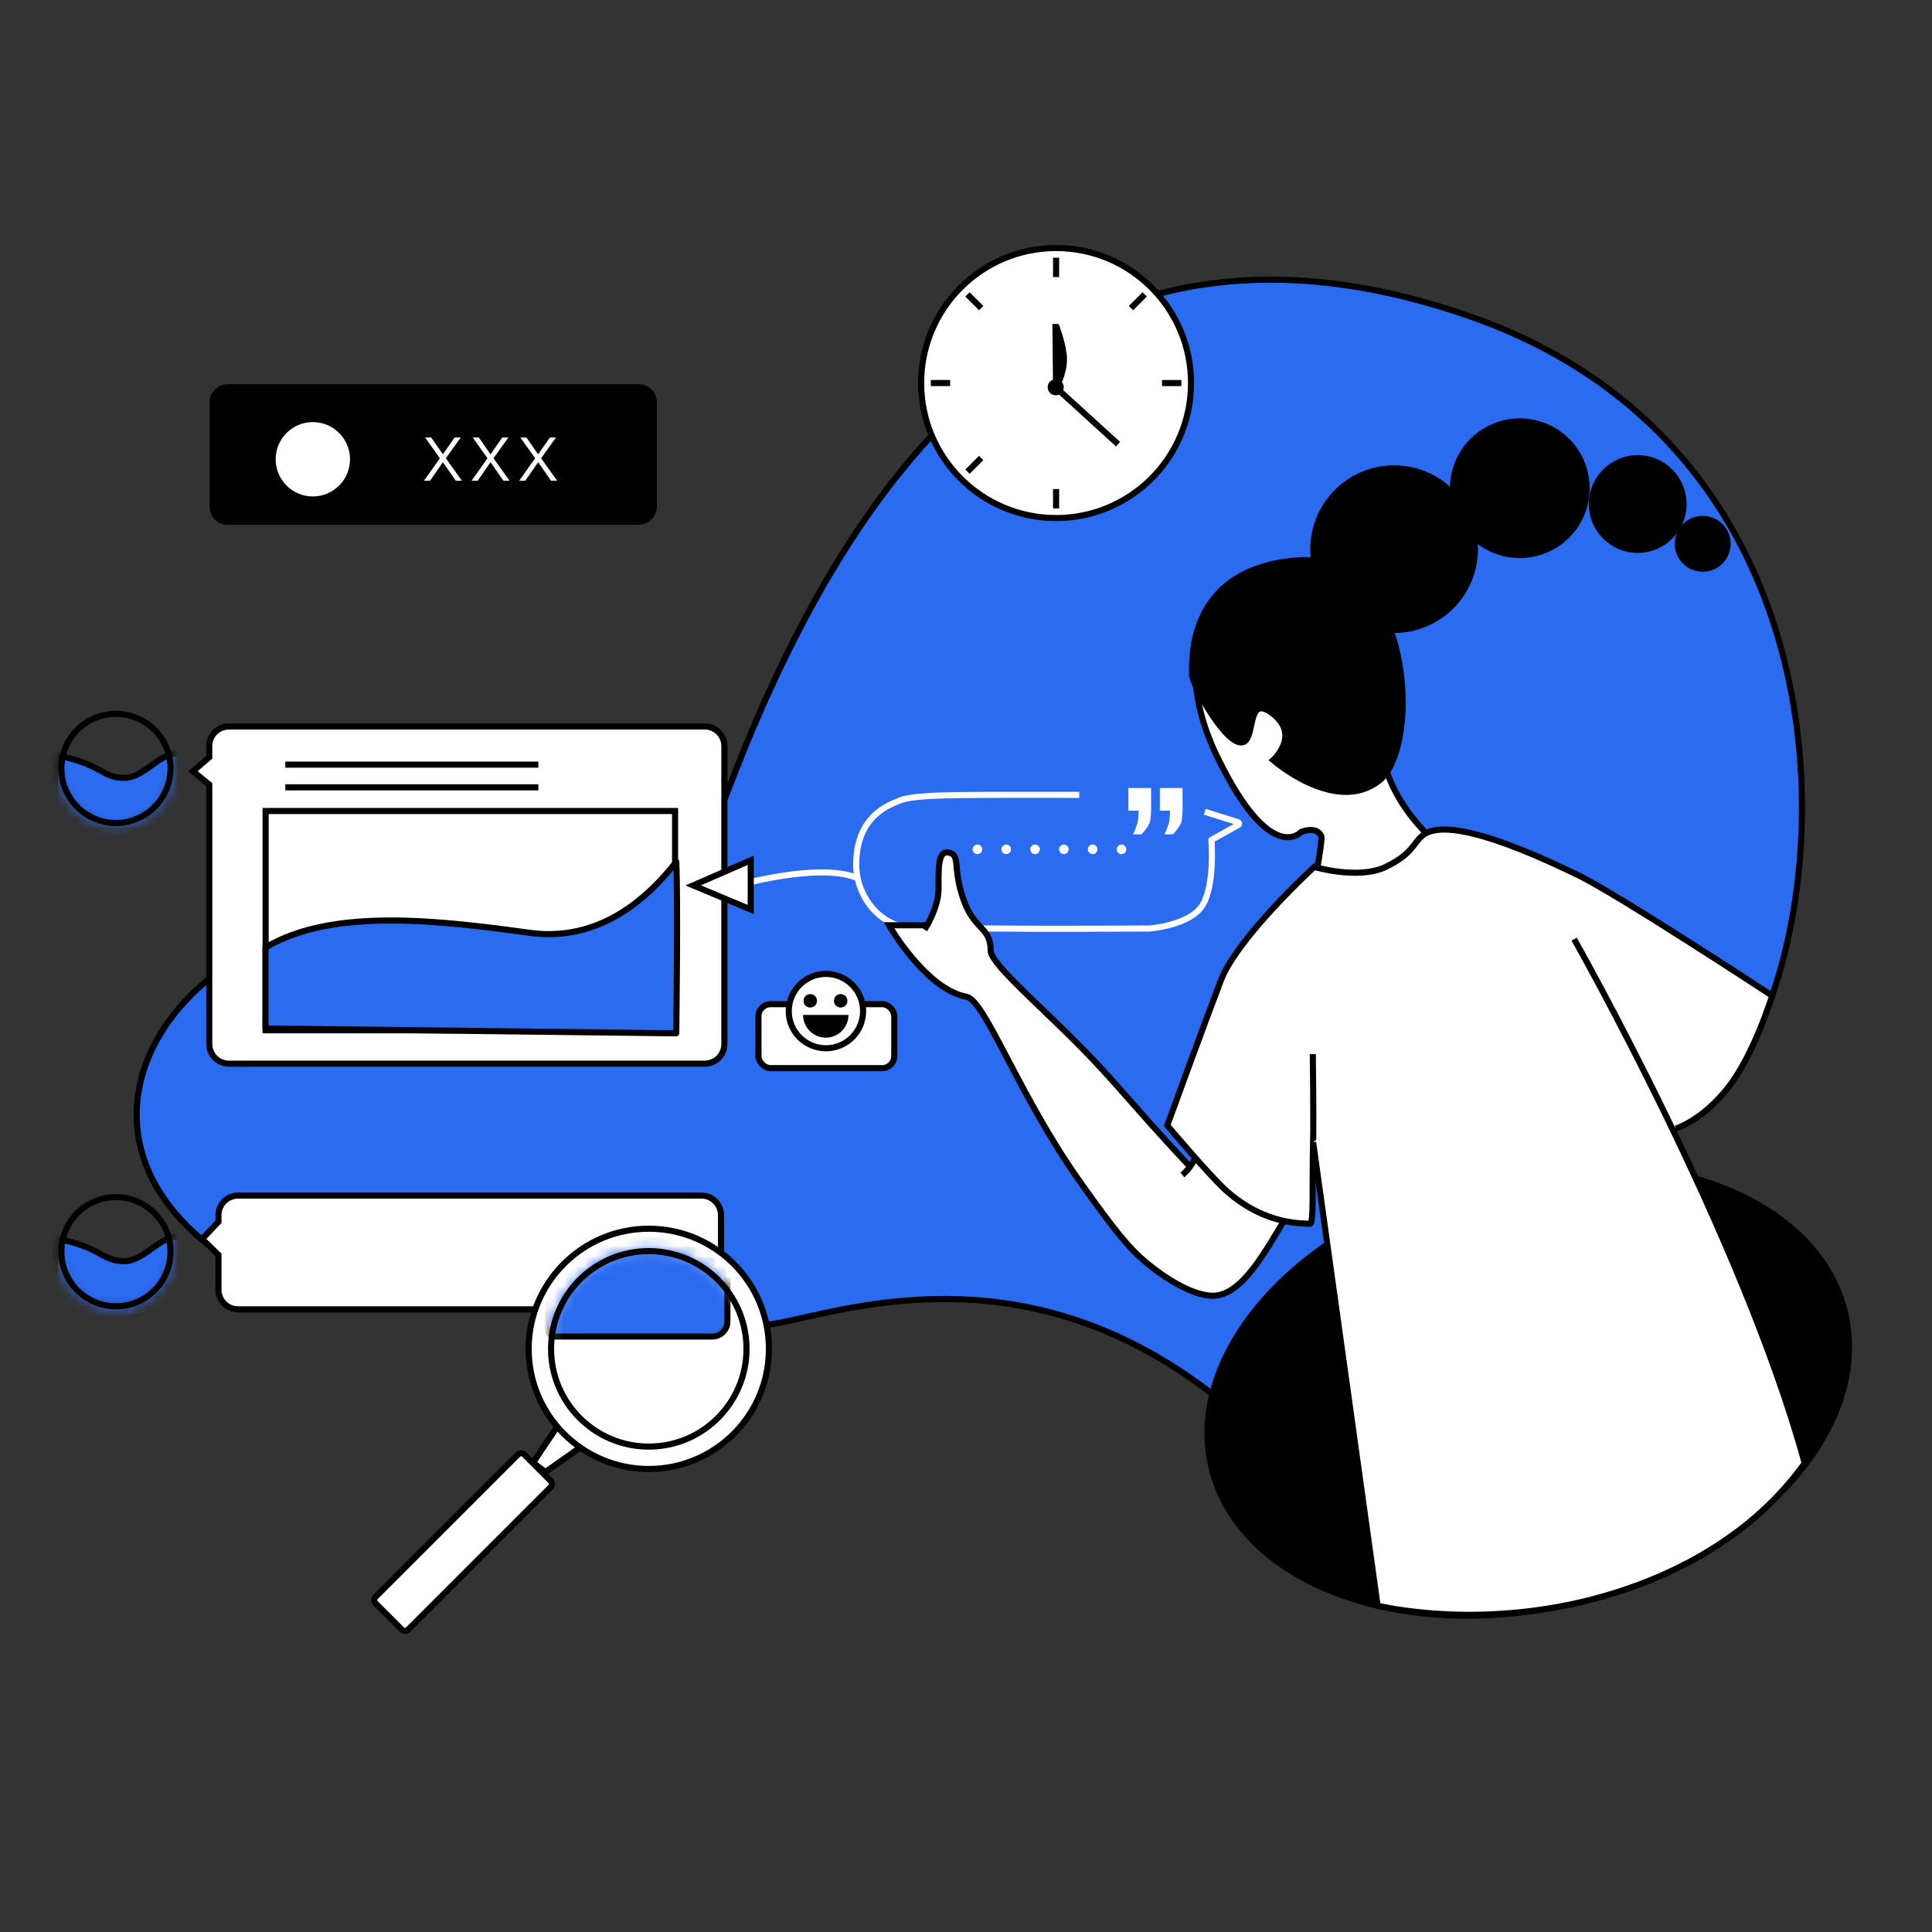 <svg width="190" height="190" viewBox="0 0 190 190" fill="none" xmlns="http://www.w3.org/2000/svg">
<rect x="0" y="0" width="190" height="190" fill="#333333" stroke="none"/>
<mask id="mask0_19895_112988" style="mask-type:alpha" maskUnits="userSpaceOnUse" x="0" y="0" width="190" height="190">
<rect width="190" height="190" fill="white"/>
</mask>
<g mask="url(#mask0_19895_112988)">
<path d="M144.484 31.084C189.5 46.724 179.611 105.605 164.562 110.971C155.826 124.638 134.551 149.012 119.335 137.177C100.314 122.383 82.562 129.146 76.01 130.203C70.769 131.048 63.541 125.342 60.582 122.383C52.974 123.299 34.292 124.581 20.428 122.383C4.992 110.091 17.327 91.696 36.108 90.288C53.015 89.019 60.582 107.801 70.304 81.172C80.026 54.543 99.469 15.445 144.484 31.084Z" fill="#2B6BEF" stroke="black" stroke-width="0.6"/>
<path fill-rule="evenodd" clip-rule="evenodd" d="M20.909 49.819C20.909 50.641 21.55 51.307 22.372 51.307C29.005 51.307 56.205 51.307 62.837 51.307C63.659 51.307 64.301 50.641 64.301 49.819V39.57C64.301 38.748 63.635 38.082 62.813 38.082H22.397C21.575 38.082 20.909 38.748 20.909 39.57V49.819Z" fill="black" stroke="black" stroke-width="0.6"/>
<g clip-path="url(#clip0_19895_112988)">
<circle cx="30.766" cy="45.167" r="3.953" fill="white" stroke="black" stroke-width="0.595"/>
<path d="M41.807 43.025L43.259 45.067L41.694 47.275H42.295L43.557 45.454L44.825 47.275H45.426L43.849 45.067L45.313 43.025H44.712L43.557 44.68L42.408 43.025H41.807ZM46.49 43.025L47.942 45.067L46.377 47.275H46.978L48.24 45.454L49.508 47.275H50.109L48.532 45.067L49.996 43.025H49.395L48.24 44.68L47.091 43.025H46.49ZM51.173 43.025L52.625 45.067L51.06 47.275H51.661L52.923 45.454L54.191 47.275H54.792L53.214 45.067L54.679 43.025H54.078L52.923 44.68L51.774 43.025H51.173Z" fill="white"/>
</g>
<path d="M20.58 77.299V77.156L20.469 77.067L18.973 75.851L20.476 74.557L20.58 74.467V74.33V73.377C20.58 72.31 21.445 71.445 22.512 71.445H69.307C70.374 71.445 71.239 72.31 71.239 73.377V102.673C71.239 103.74 70.374 104.605 69.307 104.605H22.512C21.445 104.605 20.58 103.74 20.58 102.673V77.299Z" fill="white" stroke="black" stroke-width="0.6"/>
<path d="M26.121 79.757H66.39V101.323H26.121V79.757Z" stroke="black" stroke-width="0.6"/>
<rect x="74.59" y="98.753" width="13.357" height="6.291" rx="1.188" fill="white" stroke="black" stroke-width="0.6"/>
<circle cx="81.224" cy="99.434" r="3.657" fill="white" stroke="black" stroke-width="0.6"/>
<circle cx="79.685" cy="98.423" r="0.36" fill="black" stroke="black" stroke-width="0.6"/>
<circle cx="82.675" cy="98.423" r="0.36" fill="black" stroke="black" stroke-width="0.6"/>
<path d="M21.483 123.535V123.408L21.392 123.319L19.875 121.844L21.401 120.24L21.483 120.153V120.033V119.508C21.483 118.44 22.348 117.575 23.415 117.575H68.977C70.044 117.575 70.909 118.44 70.909 119.508V126.834C70.909 127.901 70.044 128.766 68.977 128.766H23.415C22.348 128.766 21.483 127.901 21.483 126.834V123.535Z" fill="white" stroke="black" stroke-width="0.6"/>
<mask id="mask1_19895_112988" style="mask-type:alpha" maskUnits="userSpaceOnUse" x="5" y="117" width="13" height="12">
<circle cx="11.401" cy="123.099" r="5.668" fill="#D8D8D8"/>
</mask>
<g mask="url(#mask1_19895_112988)">
<path d="M12.151 124.033C9.915 123.966 10.05 122.678 5.51 121.797L5.171 128.71L10.186 130.336L16.624 128.71C17.866 126.744 19.931 122.61 18.25 121.797C16.15 120.781 14.387 124.101 12.151 124.033Z" fill="#2B6BEF" stroke="black" stroke-width="0.6"/>
</g>
<circle cx="11.401" cy="123.099" r="5.368" stroke="black" stroke-width="0.6"/>
<mask id="mask2_19895_112988" style="mask-type:alpha" maskUnits="userSpaceOnUse" x="5" y="69" width="13" height="13">
<circle cx="11.401" cy="75.568" r="5.668" fill="#D8D8D8"/>
</mask>
<g mask="url(#mask2_19895_112988)">
<path d="M12.151 76.502C9.915 76.434 10.05 75.147 5.51 74.266L5.171 81.178L10.186 82.805L16.624 81.178C17.866 79.213 19.931 75.079 18.25 74.266C16.15 73.249 14.387 76.57 12.151 76.502Z" fill="#2B6BEF" stroke="black" stroke-width="0.6"/>
</g>
<circle cx="11.401" cy="75.568" r="5.368" stroke="black" stroke-width="0.6"/>
<path d="M181.408 128.939C182.828 134.634 180.684 140.682 175.995 145.865C171.308 151.047 164.1 155.337 155.478 157.487C146.856 159.637 138.478 159.233 131.907 156.858C125.333 154.482 120.601 150.149 119.181 144.454C117.761 138.759 119.905 132.712 124.594 127.528C129.281 122.346 136.489 118.056 145.111 115.906C153.733 113.757 162.111 114.16 168.682 116.535C175.256 118.911 179.988 123.244 181.408 128.939Z" fill="black" stroke="black" stroke-width="0.6"/>
<path d="M106.136 78.171C106.136 78.171 97.75 78.161 96.627 78.171C92.998 78.204 89.429 78.201 88.284 78.816C84.548 80.198 84.202 83.328 84.202 85.087C84.202 87.402 85.64 90.12 88.284 91C89.406 91.48 113.041 91.31 113.041 91.31C113.041 91.31 117.016 91.026 118.259 89.021C119.502 87.017 119.135 82.598 119.135 82.598L121.776 81.131C121.891 81.068 121.873 80.898 121.749 80.859L118.479 79.832" stroke="white" stroke-width="0.6" stroke-linejoin="round"/>
<circle cx="96.121" cy="83.527" r="0.472" fill="white"/>
<circle cx="98.955" cy="83.527" r="0.472" fill="white"/>
<circle cx="101.789" cy="83.527" r="0.472" fill="white"/>
<circle cx="104.623" cy="83.527" r="0.472" fill="white"/>
<circle cx="107.457" cy="83.527" r="0.472" fill="white"/>
<circle cx="110.291" cy="83.527" r="0.472" fill="white"/>
<path d="M72.283 87.132C72.283 87.132 80.359 84.794 84.202 86.303" stroke="white" stroke-width="0.6"/>
<path fill-rule="evenodd" clip-rule="evenodd" d="M68.17 87.075L73.831 89.443V84.603L68.17 87.075Z" fill="white" stroke="black" stroke-width="0.6"/>
<path fill-rule="evenodd" clip-rule="evenodd" d="M92.415 90.995L87.426 90.995C87.426 90.995 91.033 97.284 95.055 98.028C96.858 98.361 99.546 105.735 104.686 114.128C107.257 118.326 113.83 126.16 117.135 127.159C120.441 128.157 122.278 126.639 125.537 121.417C128.796 116.195 118.043 111.129 118.043 111.129L117.135 114.855L111.401 109.139L100.036 96.969L92.415 90.995Z" fill="white"/>
<path d="M92.415 90.995L87.426 90.995C87.426 90.995 91.033 97.284 95.055 98.028C96.858 98.361 100.159 107.652 106.103 116.062C109.681 121.126 111.056 122.77 112.745 124.184C114.045 125.271 117.051 127.443 119.301 127.429C122.202 127.411 124.55 122.816 126.334 119.956" stroke="black" stroke-width="0.6"/>
<path fill-rule="evenodd" clip-rule="evenodd" d="M90.922 91.419C90.922 91.419 92.301 89.343 92.301 87.393C92.301 85.444 92.211 83.564 93.349 83.855C94.488 84.146 93.654 85.315 94.742 88.433C95.83 91.551 97.425 91.11 97.425 93.482C97.425 94.927 103.301 99.694 107.898 104.634C110.848 107.806 112.212 109.584 116.945 114.651" fill="white"/>
<path d="M90.922 91.419C90.922 91.419 92.301 89.343 92.301 87.393C92.301 85.444 92.211 83.564 93.349 83.855C94.488 84.146 93.654 85.315 94.742 88.433C95.83 91.551 97.425 91.11 97.425 93.482C97.425 94.927 103.301 99.694 107.898 104.634C110.848 107.806 112.212 109.584 116.945 114.651" stroke="black" stroke-width="0.6"/>
<path d="M117.615 113.758C117.615 113.758 117.135 114.856 116.274 115.544" stroke="black" stroke-width="0.6"/>
<path fill-rule="evenodd" clip-rule="evenodd" d="M127.939 81.827C127.939 81.827 124.951 85.236 119.703 74.418C114.454 63.601 119.442 55.033 127.986 56.694C136.53 58.355 134.597 68.976 136.061 74.799C137.526 80.621 142.624 83.953 142.624 83.953C142.624 83.953 139.276 87.704 137.101 88.278C134.925 88.852 128.989 88.278 128.989 88.278C128.989 88.278 130.134 82.663 129.931 82.215C129.46 81.177 127.939 81.827 127.939 81.827Z" fill="white" stroke="black" stroke-width="0.6"/>
<path fill-rule="evenodd" clip-rule="evenodd" d="M117.227 66.38C117.123 66.919 120.126 72.656 121.898 73.001C123.669 73.345 122.352 68.018 125.148 70.169C127.943 72.32 125.209 74.758 125.209 74.758C125.209 74.758 131.358 80.122 135.616 76.781C139.873 73.441 138.907 54.182 127.528 55.113C116.149 56.044 117.332 65.841 117.227 66.38Z" fill="black" stroke="black" stroke-width="0.6"/>
<circle cx="137.101" cy="54.008" r="7.943" transform="rotate(11 137.101 54.008)" fill="black" stroke="black" stroke-width="0.6"/>
<circle cx="149.463" cy="48.013" r="6.569" transform="rotate(11 149.463 48.013)" fill="black" stroke="black" stroke-width="0.6"/>
<circle cx="161.057" cy="49.567" r="4.509" transform="rotate(11 161.057 49.567)" fill="black" stroke="black" stroke-width="0.6"/>
<circle cx="167.45" cy="53.481" r="2.448" transform="rotate(11 167.45 53.481)" fill="black" stroke="black" stroke-width="0.6"/>
<path fill-rule="evenodd" clip-rule="evenodd" d="M127.436 100.111C127.889 100.111 142.443 107.579 142.443 107.579L131.323 116.607L126.724 110.398C126.724 110.398 126.983 100.111 127.436 100.111Z" fill="white"/>
<path fill-rule="evenodd" clip-rule="evenodd" d="M129.106 103.665C129.106 103.665 129.194 110.227 129.136 112.326C129.02 116.525 129.234 120.438 128.818 120.357C128.37 120.27 124.549 120.617 120.615 117.115C119.025 115.7 114.792 110.678 114.792 110.678C114.792 110.678 118.428 100.697 120.058 96.434C121.687 92.171 129.251 85.254 129.251 85.254C129.251 85.254 133.593 86.553 136.277 85.254C138.961 83.954 138.961 82.917 139.916 82.152C142.501 80.082 151.24 84.163 155.141 86.037C159.041 87.912 174.284 97.923 174.284 97.923C174.284 97.923 172.485 103.757 169.916 107.001C167.347 110.244 164.791 110.993 164.791 110.993" fill="white"/>
<path d="M129.106 103.665C129.106 103.665 129.194 110.227 129.136 112.326C129.02 116.525 129.234 120.438 128.818 120.357C128.37 120.27 124.549 120.617 120.615 117.115C119.025 115.7 114.792 110.678 114.792 110.678C114.792 110.678 118.428 100.697 120.058 96.434C121.687 92.171 129.251 85.254 129.251 85.254C129.251 85.254 133.593 86.553 136.277 85.254C138.961 83.954 138.961 82.917 139.916 82.152C142.501 80.082 151.24 84.163 155.141 86.037C159.041 87.912 174.284 97.923 174.284 97.923C174.284 97.923 172.485 103.757 169.916 107.001C167.347 110.244 164.791 110.993 164.791 110.993" stroke="black" stroke-width="0.6"/>
<path fill-rule="evenodd" clip-rule="evenodd" d="M129.136 112.327L135.477 157.902C135.477 157.902 146.331 160.648 159.061 156.572C170.6 152.878 175.627 146.43 177.482 143.903C171.386 121.576 154.806 92.36 154.806 92.36" fill="white"/>
<path d="M129.136 112.327L135.477 157.902C135.477 157.902 146.331 160.648 159.061 156.572C170.6 152.878 175.627 146.43 177.482 143.903C171.386 121.576 154.806 92.36 154.806 92.36" stroke="black" stroke-width="0.6"/>
<ellipse cx="103.859" cy="37.67" rx="13.272" ry="13.277" fill="white" stroke="black" stroke-width="0.6"/>
<path fill-rule="evenodd" clip-rule="evenodd" d="M103.859 25.344V27.247Z" fill="white"/>
<path d="M103.859 25.344V27.247" stroke="black" stroke-width="0.6"/>
<path fill-rule="evenodd" clip-rule="evenodd" d="M112.571 28.954L111.226 30.3Z" fill="white"/>
<path d="M112.571 28.954L111.226 30.3" stroke="black" stroke-width="0.6"/>
<path fill-rule="evenodd" clip-rule="evenodd" d="M116.179 37.671H114.277Z" fill="white"/>
<path d="M116.179 37.671H114.277" stroke="black" stroke-width="0.6"/>
<path fill-rule="evenodd" clip-rule="evenodd" d="M91.538 37.669H93.44Z" fill="white"/>
<path d="M91.538 37.669H93.44" stroke="black" stroke-width="0.6"/>
<path fill-rule="evenodd" clip-rule="evenodd" d="M95.147 28.954L96.492 30.299Z" fill="white"/>
<path d="M95.147 28.954L96.492 30.299" stroke="black" stroke-width="0.6"/>
<path d="M103.795 31.863L103.859 38.13L109.954 43.682" stroke="black" stroke-width="0.6"/>
<path fill-rule="evenodd" clip-rule="evenodd" d="M103.859 32.037C103.859 32.037 104.633 34.012 104.633 35.369C104.633 36.726 103.859 38.129 103.859 38.129" fill="black"/>
<path d="M103.859 32.037C103.859 32.037 104.633 34.012 104.633 35.369C104.633 36.726 103.859 38.129 103.859 38.129" stroke="black" stroke-width="0.6"/>
<ellipse cx="103.822" cy="38.086" rx="0.492" ry="0.492" fill="black" stroke="black" stroke-width="0.6"/>
<path fill-rule="evenodd" clip-rule="evenodd" d="M103.859 49.996V48.093Z" fill="white"/>
<path d="M103.859 49.996V48.093" stroke="black" stroke-width="0.6"/>
<path fill-rule="evenodd" clip-rule="evenodd" d="M95.147 46.386L96.492 45.04Z" fill="white"/>
<path d="M95.147 46.386L96.492 45.04" stroke="black" stroke-width="0.6"/>
<path fill-rule="evenodd" clip-rule="evenodd" d="M53.64 144.766L57.115 142.307L54.883 140.174L52.424 143.842L53.64 144.766Z" fill="white" stroke="black" stroke-width="0.6"/>
<circle cx="63.804" cy="132.651" r="11.814" fill="white" stroke="black" stroke-width="0.6"/>
<path d="M51.563 143.045L54.145 145.627C54.318 145.8 54.318 146.081 54.145 146.255L40.142 160.258C39.968 160.431 39.687 160.431 39.514 160.258L36.932 157.676C36.759 157.502 36.759 157.221 36.932 157.048L50.935 143.045C51.108 142.871 51.39 142.871 51.563 143.045Z" fill="white" stroke="black" stroke-width="0.6"/>
<path d="M28.055 75.196H52.944" stroke="black" stroke-width="0.6"/>
<path d="M28.055 77.429H52.944" stroke="black" stroke-width="0.6"/>
<path fill-rule="evenodd" clip-rule="evenodd" d="M66.504 84.756C62.267 90.158 57.401 92.464 52.07 91.734C43.148 90.511 32.684 89.252 26.111 93.178C26.111 96.073 26.111 101.144 26.111 101.144L66.504 101.621C66.504 101.621 66.69 88.581 66.504 84.756Z" fill="#2B6BEF" stroke="black" stroke-width="0.6" stroke-linecap="round" stroke-linejoin="round"/>
<path d="M81.209 102.047C82.442 102.047 83.441 101.047 83.441 99.814H78.977C78.977 101.047 79.976 102.047 81.209 102.047Z" fill="black"/>
<mask id="mask3_19895_112988" style="mask-type:alpha" maskUnits="userSpaceOnUse" x="53" y="122" width="21" height="21">
<circle cx="63.804" cy="132.652" r="9.611" fill="white" stroke="black" stroke-width="0.6"/>
</mask>
<g mask="url(#mask3_19895_112988)">
<path d="M70.048 131.438H54.283C52.191 129.578 54.795 122.881 59.631 121.765C65.176 120.486 70.668 123.501 71.536 125.113L71.536 129.95C71.536 130.772 70.87 131.438 70.048 131.438Z" fill="#2B6BEF" stroke="black" stroke-width="0.6"/>
</g>
<circle cx="63.804" cy="132.652" r="9.611" stroke="black" stroke-width="0.6"/>
<path fill-rule="evenodd" clip-rule="evenodd" d="M113.203 77.494H110.971V79.726H111.984C111.962 80.158 111.925 80.666 111.865 80.909C111.752 81.374 111.428 82.05 111.428 82.05H112.269C112.269 82.05 112.802 81.473 113.027 80.995C113.147 80.739 113.189 80.186 113.202 79.726H113.203V79.708C113.213 79.322 113.203 79.008 113.203 78.999V77.494Z" fill="white"/>
<path fill-rule="evenodd" clip-rule="evenodd" d="M116.296 77.494H114.064V79.726H115.078C115.056 80.158 115.018 80.666 114.959 80.909C114.845 81.374 114.521 82.05 114.521 82.05H115.362C115.362 82.05 115.896 81.473 116.121 80.995C116.241 80.739 116.283 80.186 116.296 79.726H116.296V79.708C116.307 79.317 116.296 78.999 116.296 78.999V77.494Z" fill="white"/>
</g>
<defs>
<clipPath id="clip0_19895_112988">
<rect width="31.25" height="9.673" fill="white" transform="translate(26.515 40.916)"/>
</clipPath>
</defs>
</svg>
